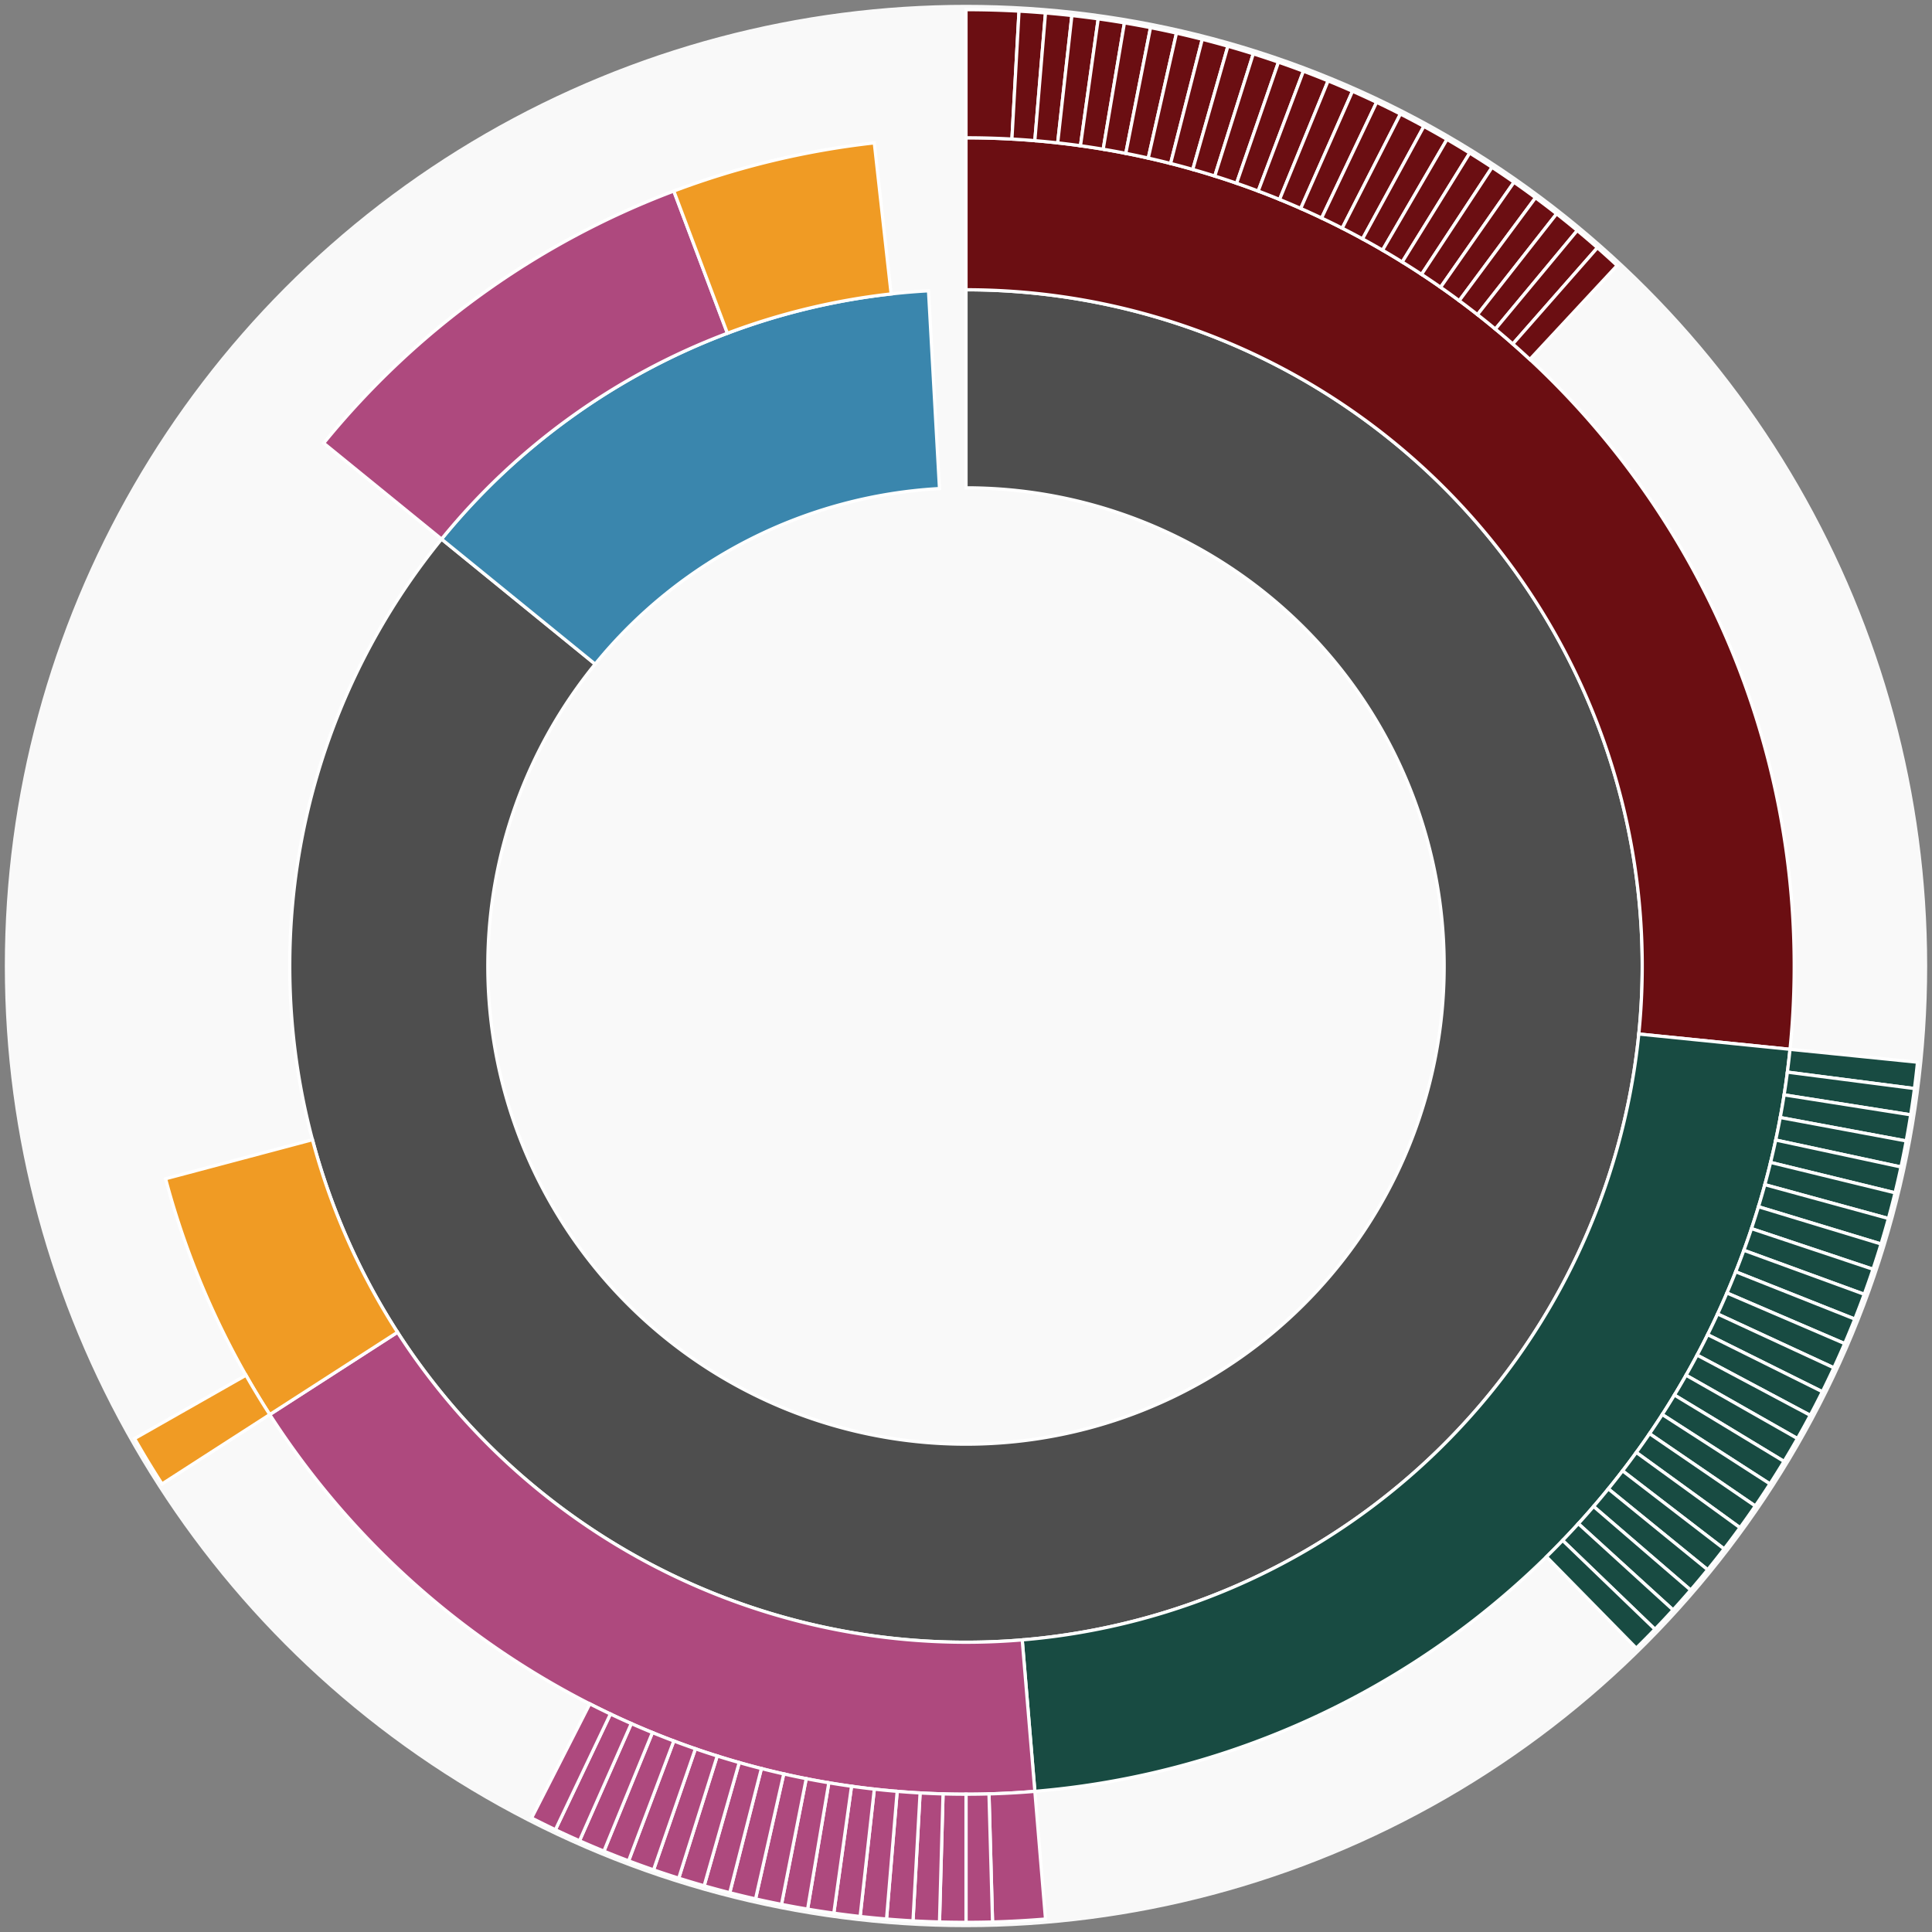 <svg xmlns="http://www.w3.org/2000/svg" width="600" height="600" id="block-7914280"><rect width="100%" height="100%" fill="#808080" stroke="none"/><g id="burst-container" transform="translate(300,300)"><data type="text/json">{"number":7914280,"totalTransactions":34,"totalFunctions":505,"totalFunctionsValue":"5.751973170084911407","totalLogs":186,"totalTokenTransfers":186,"tokens":{"0xd26114cd6ee289accf82350c8d8487fedb8a0c07":"99.3842","0x174bfa6600bf90c885c7c01c7031389ed1461ab9":"0.99311382","0x89d24a6b4ccb1b6faa2625fe562bdd9a23260359":"501.907938368822463824","0xd0929d411954c47438dc1d871dd6081f5c5e149c":"1.5e-11","0x6f259637dcd74c767781e37bc6133cd6a68aa161":"4030.7758","0x1d963688fe2209a98db35c67a041524822cf04ff":"2.7549e-14","0xc02aaa39b223fe8d0a0e5c4f27ead9083c756cc2":"1","0xab22fd25ddbbb9c3d2c2ced0fd20e3f2bbb932bc":"8.821e-15","0xf53ad2c6851052a81b42133467480961b2321c09":"0.960302969200861613","0x5acd07353106306a6530ac4d49233271ec372963":"100","0xb62b330a1b1ed55feb93296f89ea7679c4e0c36c":"3.49e-16","0xe6987cd613dfda0995a95b3e6acbabececd41376":"0.000002","0xfc0d912896ea2cadfc49735f8c564809ebec593e":"28828.019585483933873805","0xc45ba8f03ac63e4505ac5eed4985fb4e5e94383a":"9.99999999e-10","0x06a6a7af298129e3a2ab396c9c06f91d3c54aba8":"1.48336e-13"},"totalEther":"2.268060699086653996","totalEtherTxns":9,"newContracts":[],"totalNewContracts":0}</data><circle r="297" style="fill: #f9f9f9; stroke: #f9f9f9; stroke-width: 3; opacity: 1;" id="circle-base"></circle><path display="none" d="M9.093002483669097e-15,-148.5A148.5,148.5,0,1,1,-9.093002483669097e-15,148.5A148.5,148.5,0,1,1,9.093002483669097e-15,-148.5Z" fill-rule="evenodd" id="p-type-root" style="stroke: #fff; opacity: 1;"></path><path d="M1.2859447435097075e-14,-210.011A210.011,210.011,0,1,1,-162.87,-132.582L-115.166,-93.75A148.5,148.5,0,1,0,9.093002483669097e-15,-148.5Z" fill-rule="evenodd" style="fill: #4E4E4E; stroke: #fff; opacity: 1;" id="p-type-data"></path><path d="M-162.87,-132.582A210.011,210.011,0,0,1,-11.644,-209.688L-8.233,-148.272A148.5,148.5,0,0,0,-115.166,-93.75Z" fill-rule="evenodd" style="fill: #3A86AD; stroke: #fff; opacity: 1;" id="p-type-value"></path><path d="M1.5749542295064867e-14,-257.21A257.21,257.21,0,0,1,255.905,25.873L208.945,21.125A210.011,210.011,0,0,0,1.2859447435097075e-14,-210.011Z" fill-rule="evenodd" style="fill: #6B0E12; stroke: #fff; opacity: 1;" id="p-type-functions"></path><path d="M255.905,25.873A257.21,257.21,0,0,1,21.383,256.319L17.459,209.284A210.011,210.011,0,0,0,208.945,21.125Z" fill-rule="evenodd" style="fill: #184B42; stroke: #fff; opacity: 1;" id="p-type-logs"></path><path d="M21.383,256.319A257.21,257.21,0,0,1,-216.223,139.3L-176.545,113.738A210.011,210.011,0,0,0,17.459,209.284Z" fill-rule="evenodd" style="fill: #AE497E; stroke: #fff; opacity: 1;" id="p-type-tokenTransfers"></path><path d="M-216.223,139.3A257.21,257.21,0,0,1,-248.579,66.07L-202.964,53.946A210.011,210.011,0,0,0,-176.545,113.738Z" fill-rule="evenodd" style="fill: #F09B24; stroke: #fff; opacity: 1;" id="p-type-ether"></path><path d="M-199.474,-162.379A257.21,257.21,0,0,1,-90.745,-240.67L-74.093,-196.506A210.011,210.011,0,0,0,-162.87,-132.582Z" fill-rule="evenodd" style="fill: #AE497E; stroke: #fff; opacity: 1;" id="p-type-tokenTransfers"></path><path d="M-90.745,-240.67A257.21,257.21,0,0,1,-28.477,-255.628L-23.252,-208.72A210.011,210.011,0,0,0,-74.093,-196.506Z" fill-rule="evenodd" style="fill: #F09B24; stroke: #fff; opacity: 1;" id="p-type-ether"></path><path d="M1.8186004967338195e-14,-297A297,297,0,0,1,16.467,-296.543L14.261,-256.814A257.21,257.21,0,0,0,1.5749542295064867e-14,-257.21Z" fill-rule="evenodd" style="fill: #6B0E12; stroke: #fff; opacity: 1;" id="p-type-functions"></path><path d="M16.467,-296.543A297,297,0,0,1,24.684,-295.972L21.377,-256.32A257.21,257.21,0,0,0,14.261,-256.814Z" fill-rule="evenodd" style="fill: #6B0E12; stroke: #fff; opacity: 1;" id="p-type-functions"></path><path d="M24.684,-295.972A297,297,0,0,1,32.883,-295.174L28.477,-255.628A257.21,257.21,0,0,0,21.377,-256.32Z" fill-rule="evenodd" style="fill: #6B0E12; stroke: #fff; opacity: 1;" id="p-type-functions"></path><path d="M32.883,-295.174A297,297,0,0,1,41.056,-294.149L35.556,-254.74A257.21,257.21,0,0,0,28.477,-255.628Z" fill-rule="evenodd" style="fill: #6B0E12; stroke: #fff; opacity: 1;" id="p-type-functions"></path><path d="M41.056,-294.149A297,297,0,0,1,49.198,-292.897L42.607,-253.656A257.21,257.21,0,0,0,35.556,-254.74Z" fill-rule="evenodd" style="fill: #6B0E12; stroke: #fff; opacity: 1;" id="p-type-functions"></path><path d="M49.198,-292.897A297,297,0,0,1,57.302,-291.42L49.625,-252.377A257.21,257.21,0,0,0,42.607,-253.656Z" fill-rule="evenodd" style="fill: #6B0E12; stroke: #fff; opacity: 1;" id="p-type-functions"></path><path d="M57.302,-291.42A297,297,0,0,1,65.362,-289.719L56.605,-250.904A257.21,257.21,0,0,0,49.625,-252.377Z" fill-rule="evenodd" style="fill: #6B0E12; stroke: #fff; opacity: 1;" id="p-type-functions"></path><path d="M65.362,-289.719A297,297,0,0,1,73.371,-287.795L63.541,-249.237A257.21,257.21,0,0,0,56.605,-250.904Z" fill-rule="evenodd" style="fill: #6B0E12; stroke: #fff; opacity: 1;" id="p-type-functions"></path><path d="M73.371,-287.795A297,297,0,0,1,81.324,-285.649L70.429,-247.379A257.21,257.21,0,0,0,63.541,-249.237Z" fill-rule="evenodd" style="fill: #6B0E12; stroke: #fff; opacity: 1;" id="p-type-functions"></path><path d="M81.324,-285.649A297,297,0,0,1,89.215,-283.284L77.262,-245.331A257.21,257.21,0,0,0,70.429,-247.379Z" fill-rule="evenodd" style="fill: #6B0E12; stroke: #fff; opacity: 1;" id="p-type-functions"></path><path d="M89.215,-283.284A297,297,0,0,1,97.036,-280.701L84.036,-243.094A257.21,257.21,0,0,0,77.262,-245.331Z" fill-rule="evenodd" style="fill: #6B0E12; stroke: #fff; opacity: 1;" id="p-type-functions"></path><path d="M97.036,-280.701A297,297,0,0,1,104.784,-277.902L90.745,-240.67A257.21,257.21,0,0,0,84.036,-243.094Z" fill-rule="evenodd" style="fill: #6B0E12; stroke: #fff; opacity: 1;" id="p-type-functions"></path><path d="M104.784,-277.902A297,297,0,0,1,112.45,-274.889L97.385,-238.061A257.21,257.21,0,0,0,90.745,-240.67Z" fill-rule="evenodd" style="fill: #6B0E12; stroke: #fff; opacity: 1;" id="p-type-functions"></path><path d="M112.45,-274.889A297,297,0,0,1,120.03,-271.665L103.949,-235.269A257.21,257.21,0,0,0,97.385,-238.061Z" fill-rule="evenodd" style="fill: #6B0E12; stroke: #fff; opacity: 1;" id="p-type-functions"></path><path d="M120.03,-271.665A297,297,0,0,1,127.518,-268.231L110.434,-232.295A257.21,257.21,0,0,0,103.949,-235.269Z" fill-rule="evenodd" style="fill: #6B0E12; stroke: #fff; opacity: 1;" id="p-type-functions"></path><path d="M127.518,-268.231A297,297,0,0,1,134.908,-264.592L116.834,-229.143A257.21,257.21,0,0,0,110.434,-232.295Z" fill-rule="evenodd" style="fill: #6B0E12; stroke: #fff; opacity: 1;" id="p-type-functions"></path><path d="M134.908,-264.592A297,297,0,0,1,142.194,-260.749L123.143,-225.815A257.21,257.21,0,0,0,116.834,-229.143Z" fill-rule="evenodd" style="fill: #6B0E12; stroke: #fff; opacity: 1;" id="p-type-functions"></path><path d="M142.194,-260.749A297,297,0,0,1,149.37,-256.705L129.358,-222.313A257.21,257.21,0,0,0,123.143,-225.815Z" fill-rule="evenodd" style="fill: #6B0E12; stroke: #fff; opacity: 1;" id="p-type-functions"></path><path d="M149.37,-256.705A297,297,0,0,1,156.432,-252.464L135.474,-218.64A257.21,257.21,0,0,0,129.358,-222.313Z" fill-rule="evenodd" style="fill: #6B0E12; stroke: #fff; opacity: 1;" id="p-type-functions"></path><path d="M156.432,-252.464A297,297,0,0,1,163.373,-248.029L141.485,-214.799A257.21,257.21,0,0,0,135.474,-218.64Z" fill-rule="evenodd" style="fill: #6B0E12; stroke: #fff; opacity: 1;" id="p-type-functions"></path><path d="M163.373,-248.029A297,297,0,0,1,170.189,-243.402L147.388,-210.793A257.21,257.21,0,0,0,141.485,-214.799Z" fill-rule="evenodd" style="fill: #6B0E12; stroke: #fff; opacity: 1;" id="p-type-functions"></path><path d="M170.189,-243.402A297,297,0,0,1,176.874,-238.589L153.177,-206.624A257.21,257.21,0,0,0,147.388,-210.793Z" fill-rule="evenodd" style="fill: #6B0E12; stroke: #fff; opacity: 1;" id="p-type-functions"></path><path d="M176.874,-238.589A297,297,0,0,1,183.422,-233.592L158.848,-202.297A257.21,257.21,0,0,0,153.177,-206.624Z" fill-rule="evenodd" style="fill: #6B0E12; stroke: #fff; opacity: 1;" id="p-type-functions"></path><path d="M183.422,-233.592A297,297,0,0,1,189.83,-228.416L164.397,-197.814A257.21,257.21,0,0,0,158.848,-202.297Z" fill-rule="evenodd" style="fill: #6B0E12; stroke: #fff; opacity: 1;" id="p-type-functions"></path><path d="M189.83,-228.416A297,297,0,0,1,196.091,-223.063L169.82,-193.178A257.21,257.21,0,0,0,164.397,-197.814Z" fill-rule="evenodd" style="fill: #6B0E12; stroke: #fff; opacity: 1;" id="p-type-functions"></path><path d="M196.091,-223.063A297,297,0,0,1,202.202,-217.539L175.112,-188.395A257.21,257.21,0,0,0,169.82,-193.178Z" fill-rule="evenodd" style="fill: #6B0E12; stroke: #fff; opacity: 1;" id="p-type-functions"></path><path d="M295.494,29.876A297,297,0,0,1,294.551,38.059L255.089,32.96A257.21,257.21,0,0,0,255.905,25.873Z" fill-rule="evenodd" style="fill: #184B42; stroke: #fff; opacity: 1;" id="p-type-logs"></path><path d="M294.551,38.059A297,297,0,0,1,293.383,46.213L254.077,40.022A257.21,257.21,0,0,0,255.089,32.96Z" fill-rule="evenodd" style="fill: #184B42; stroke: #fff; opacity: 1;" id="p-type-logs"></path><path d="M293.383,46.213A297,297,0,0,1,291.988,54.332L252.869,47.053A257.21,257.21,0,0,0,254.077,40.022Z" fill-rule="evenodd" style="fill: #184B42; stroke: #fff; opacity: 1;" id="p-type-logs"></path><path d="M291.988,54.332A297,297,0,0,1,290.369,62.408L251.467,54.047A257.21,257.21,0,0,0,252.869,47.053Z" fill-rule="evenodd" style="fill: #184B42; stroke: #fff; opacity: 1;" id="p-type-logs"></path><path d="M290.369,62.408A297,297,0,0,1,288.527,70.437L249.871,61A257.21,257.21,0,0,0,251.467,54.047Z" fill-rule="evenodd" style="fill: #184B42; stroke: #fff; opacity: 1;" id="p-type-logs"></path><path d="M288.527,70.437A297,297,0,0,1,286.462,78.411L248.084,67.906A257.21,257.21,0,0,0,249.871,61Z" fill-rule="evenodd" style="fill: #184B42; stroke: #fff; opacity: 1;" id="p-type-logs"></path><path d="M286.462,78.411A297,297,0,0,1,284.178,86.326L246.105,74.76A257.21,257.21,0,0,0,248.084,67.906Z" fill-rule="evenodd" style="fill: #184B42; stroke: #fff; opacity: 1;" id="p-type-logs"></path><path d="M284.178,86.326A297,297,0,0,1,281.674,94.173L243.937,81.557A257.21,257.21,0,0,0,246.105,74.76Z" fill-rule="evenodd" style="fill: #184B42; stroke: #fff; opacity: 1;" id="p-type-logs"></path><path d="M281.674,94.173A297,297,0,0,1,278.954,101.949L241.581,88.29A257.21,257.21,0,0,0,243.937,81.557Z" fill-rule="evenodd" style="fill: #184B42; stroke: #fff; opacity: 1;" id="p-type-logs"></path><path d="M278.954,101.949A297,297,0,0,1,276.02,109.646L239.04,94.956A257.21,257.21,0,0,0,241.581,88.29Z" fill-rule="evenodd" style="fill: #184B42; stroke: #fff; opacity: 1;" id="p-type-logs"></path><path d="M276.02,109.646A297,297,0,0,1,272.873,117.258L236.315,101.549A257.21,257.21,0,0,0,239.04,94.956Z" fill-rule="evenodd" style="fill: #184B42; stroke: #fff; opacity: 1;" id="p-type-logs"></path><path d="M272.873,117.258A297,297,0,0,1,269.516,124.78L233.408,108.063A257.21,257.21,0,0,0,236.315,101.549Z" fill-rule="evenodd" style="fill: #184B42; stroke: #fff; opacity: 1;" id="p-type-logs"></path><path d="M269.516,124.78A297,297,0,0,1,265.952,132.207L230.321,114.494A257.21,257.21,0,0,0,233.408,108.063Z" fill-rule="evenodd" style="fill: #184B42; stroke: #fff; opacity: 1;" id="p-type-logs"></path><path d="M265.952,132.207A297,297,0,0,1,262.183,139.532L227.057,120.838A257.21,257.21,0,0,0,230.321,114.494Z" fill-rule="evenodd" style="fill: #184B42; stroke: #fff; opacity: 1;" id="p-type-logs"></path><path d="M262.183,139.532A297,297,0,0,1,258.213,146.749L223.619,127.088A257.21,257.21,0,0,0,227.057,120.838Z" fill-rule="evenodd" style="fill: #184B42; stroke: #fff; opacity: 1;" id="p-type-logs"></path><path d="M258.213,146.749A297,297,0,0,1,254.044,153.853L220.008,133.241A257.21,257.21,0,0,0,223.619,127.088Z" fill-rule="evenodd" style="fill: #184B42; stroke: #fff; opacity: 1;" id="p-type-logs"></path><path d="M254.044,153.853A297,297,0,0,1,249.679,160.839L216.229,139.291A257.21,257.21,0,0,0,220.008,133.241Z" fill-rule="evenodd" style="fill: #184B42; stroke: #fff; opacity: 1;" id="p-type-logs"></path><path d="M249.679,160.839A297,297,0,0,1,245.123,167.702L212.282,145.234A257.21,257.21,0,0,0,216.229,139.291Z" fill-rule="evenodd" style="fill: #184B42; stroke: #fff; opacity: 1;" id="p-type-logs"></path><path d="M245.123,167.702A297,297,0,0,1,240.378,174.435L208.173,151.065A257.21,257.21,0,0,0,212.282,145.234Z" fill-rule="evenodd" style="fill: #184B42; stroke: #fff; opacity: 1;" id="p-type-logs"></path><path d="M240.378,174.435A297,297,0,0,1,235.448,181.034L203.904,156.78A257.21,257.21,0,0,0,208.173,151.065Z" fill-rule="evenodd" style="fill: #184B42; stroke: #fff; opacity: 1;" id="p-type-logs"></path><path d="M235.448,181.034A297,297,0,0,1,230.336,187.494L199.477,162.375A257.21,257.21,0,0,0,203.904,156.78Z" fill-rule="evenodd" style="fill: #184B42; stroke: #fff; opacity: 1;" id="p-type-logs"></path><path d="M230.336,187.494A297,297,0,0,1,225.048,193.81L194.897,167.844A257.21,257.21,0,0,0,199.477,162.375Z" fill-rule="evenodd" style="fill: #184B42; stroke: #fff; opacity: 1;" id="p-type-logs"></path><path d="M225.048,193.81A297,297,0,0,1,219.587,199.977L190.168,173.185A257.21,257.21,0,0,0,194.897,167.844Z" fill-rule="evenodd" style="fill: #184B42; stroke: #fff; opacity: 1;" id="p-type-logs"></path><path d="M219.587,199.977A297,297,0,0,1,213.956,205.989L185.292,178.392A257.21,257.21,0,0,0,190.168,173.185Z" fill-rule="evenodd" style="fill: #184B42; stroke: #fff; opacity: 1;" id="p-type-logs"></path><path d="M213.956,205.989A297,297,0,0,1,208.162,211.844L180.273,183.462A257.21,257.21,0,0,0,185.292,178.392Z" fill-rule="evenodd" style="fill: #184B42; stroke: #fff; opacity: 1;" id="p-type-logs"></path><path d="M24.691,295.972A297,297,0,0,1,8.243,296.886L7.138,257.11A257.21,257.21,0,0,0,21.383,256.319Z" fill-rule="evenodd" style="fill: #AE497E; stroke: #fff; opacity: 1;" id="p-type-tokenTransfers"></path><path d="M8.243,296.886A297,297,0,0,1,0.006,297L0.005,257.21A257.21,257.21,0,0,0,7.138,257.11Z" fill-rule="evenodd" style="fill: #AE497E; stroke: #fff; opacity: 1;" id="p-type-tokenTransfers"></path><path d="M0.006,297A297,297,0,0,1,-8.23,296.886L-7.128,257.111A257.21,257.21,0,0,0,0.005,257.21Z" fill-rule="evenodd" style="fill: #AE497E; stroke: #fff; opacity: 1;" id="p-type-tokenTransfers"></path><path d="M-8.23,296.886A297,297,0,0,1,-16.461,296.544L-14.255,256.814A257.21,257.21,0,0,0,-7.128,257.111Z" fill-rule="evenodd" style="fill: #AE497E; stroke: #fff; opacity: 1;" id="p-type-tokenTransfers"></path><path d="M-16.461,296.544A297,297,0,0,1,-24.678,295.973L-21.372,256.32A257.21,257.21,0,0,0,-14.255,256.814Z" fill-rule="evenodd" style="fill: #AE497E; stroke: #fff; opacity: 1;" id="p-type-tokenTransfers"></path><path d="M-24.678,295.973A297,297,0,0,1,-32.877,295.175L-28.472,255.629A257.21,257.21,0,0,0,-21.372,256.32Z" fill-rule="evenodd" style="fill: #AE497E; stroke: #fff; opacity: 1;" id="p-type-tokenTransfers"></path><path d="M-32.877,295.175A297,297,0,0,1,-41.05,294.149L-35.55,254.741A257.21,257.21,0,0,0,-28.472,255.629Z" fill-rule="evenodd" style="fill: #AE497E; stroke: #fff; opacity: 1;" id="p-type-tokenTransfers"></path><path d="M-41.05,294.149A297,297,0,0,1,-49.192,292.898L-42.601,253.657A257.21,257.21,0,0,0,-35.55,254.741Z" fill-rule="evenodd" style="fill: #AE497E; stroke: #fff; opacity: 1;" id="p-type-tokenTransfers"></path><path d="M-49.192,292.898A297,297,0,0,1,-57.296,291.421L-49.619,252.378A257.21,257.21,0,0,0,-42.601,253.657Z" fill-rule="evenodd" style="fill: #AE497E; stroke: #fff; opacity: 1;" id="p-type-tokenTransfers"></path><path d="M-57.296,291.421A297,297,0,0,1,-65.355,289.72L-56.599,250.905A257.21,257.21,0,0,0,-49.619,252.378Z" fill-rule="evenodd" style="fill: #AE497E; stroke: #fff; opacity: 1;" id="p-type-tokenTransfers"></path><path d="M-65.355,289.72A297,297,0,0,1,-73.365,287.796L-63.536,249.239A257.21,257.21,0,0,0,-56.599,250.905Z" fill-rule="evenodd" style="fill: #AE497E; stroke: #fff; opacity: 1;" id="p-type-tokenTransfers"></path><path d="M-73.365,287.796A297,297,0,0,1,-81.318,285.651L-70.424,247.381A257.21,257.21,0,0,0,-63.536,249.239Z" fill-rule="evenodd" style="fill: #AE497E; stroke: #fff; opacity: 1;" id="p-type-tokenTransfers"></path><path d="M-81.318,285.651A297,297,0,0,1,-89.209,283.286L-77.257,245.333A257.21,257.21,0,0,0,-70.424,247.381Z" fill-rule="evenodd" style="fill: #AE497E; stroke: #fff; opacity: 1;" id="p-type-tokenTransfers"></path><path d="M-89.209,283.286A297,297,0,0,1,-97.031,280.703L-84.031,243.096A257.21,257.21,0,0,0,-77.257,245.333Z" fill-rule="evenodd" style="fill: #AE497E; stroke: #fff; opacity: 1;" id="p-type-tokenTransfers"></path><path d="M-97.031,280.703A297,297,0,0,1,-104.778,277.904L-90.74,240.672A257.21,257.21,0,0,0,-84.031,243.096Z" fill-rule="evenodd" style="fill: #AE497E; stroke: #fff; opacity: 1;" id="p-type-tokenTransfers"></path><path d="M-104.778,277.904A297,297,0,0,1,-112.445,274.891L-97.38,238.063A257.21,257.21,0,0,0,-90.74,240.672Z" fill-rule="evenodd" style="fill: #AE497E; stroke: #fff; opacity: 1;" id="p-type-tokenTransfers"></path><path d="M-112.445,274.891A297,297,0,0,1,-120.025,271.667L-103.944,235.271A257.21,257.21,0,0,0,-97.38,238.063Z" fill-rule="evenodd" style="fill: #AE497E; stroke: #fff; opacity: 1;" id="p-type-tokenTransfers"></path><path d="M-120.025,271.667A297,297,0,0,1,-127.513,268.234L-110.429,232.298A257.21,257.21,0,0,0,-103.944,235.271Z" fill-rule="evenodd" style="fill: #AE497E; stroke: #fff; opacity: 1;" id="p-type-tokenTransfers"></path><path d="M-127.513,268.234A297,297,0,0,1,-134.902,264.595L-116.829,229.146A257.21,257.21,0,0,0,-110.429,232.298Z" fill-rule="evenodd" style="fill: #AE497E; stroke: #fff; opacity: 1;" id="p-type-tokenTransfers"></path><path d="M-249.672,160.85A297,297,0,0,1,-258.207,146.76L-223.613,127.098A257.21,257.21,0,0,0,-216.223,139.3Z" fill-rule="evenodd" style="fill: #F09B24; stroke: #fff; opacity: 1;" id="p-type-ether"></path></g></svg>